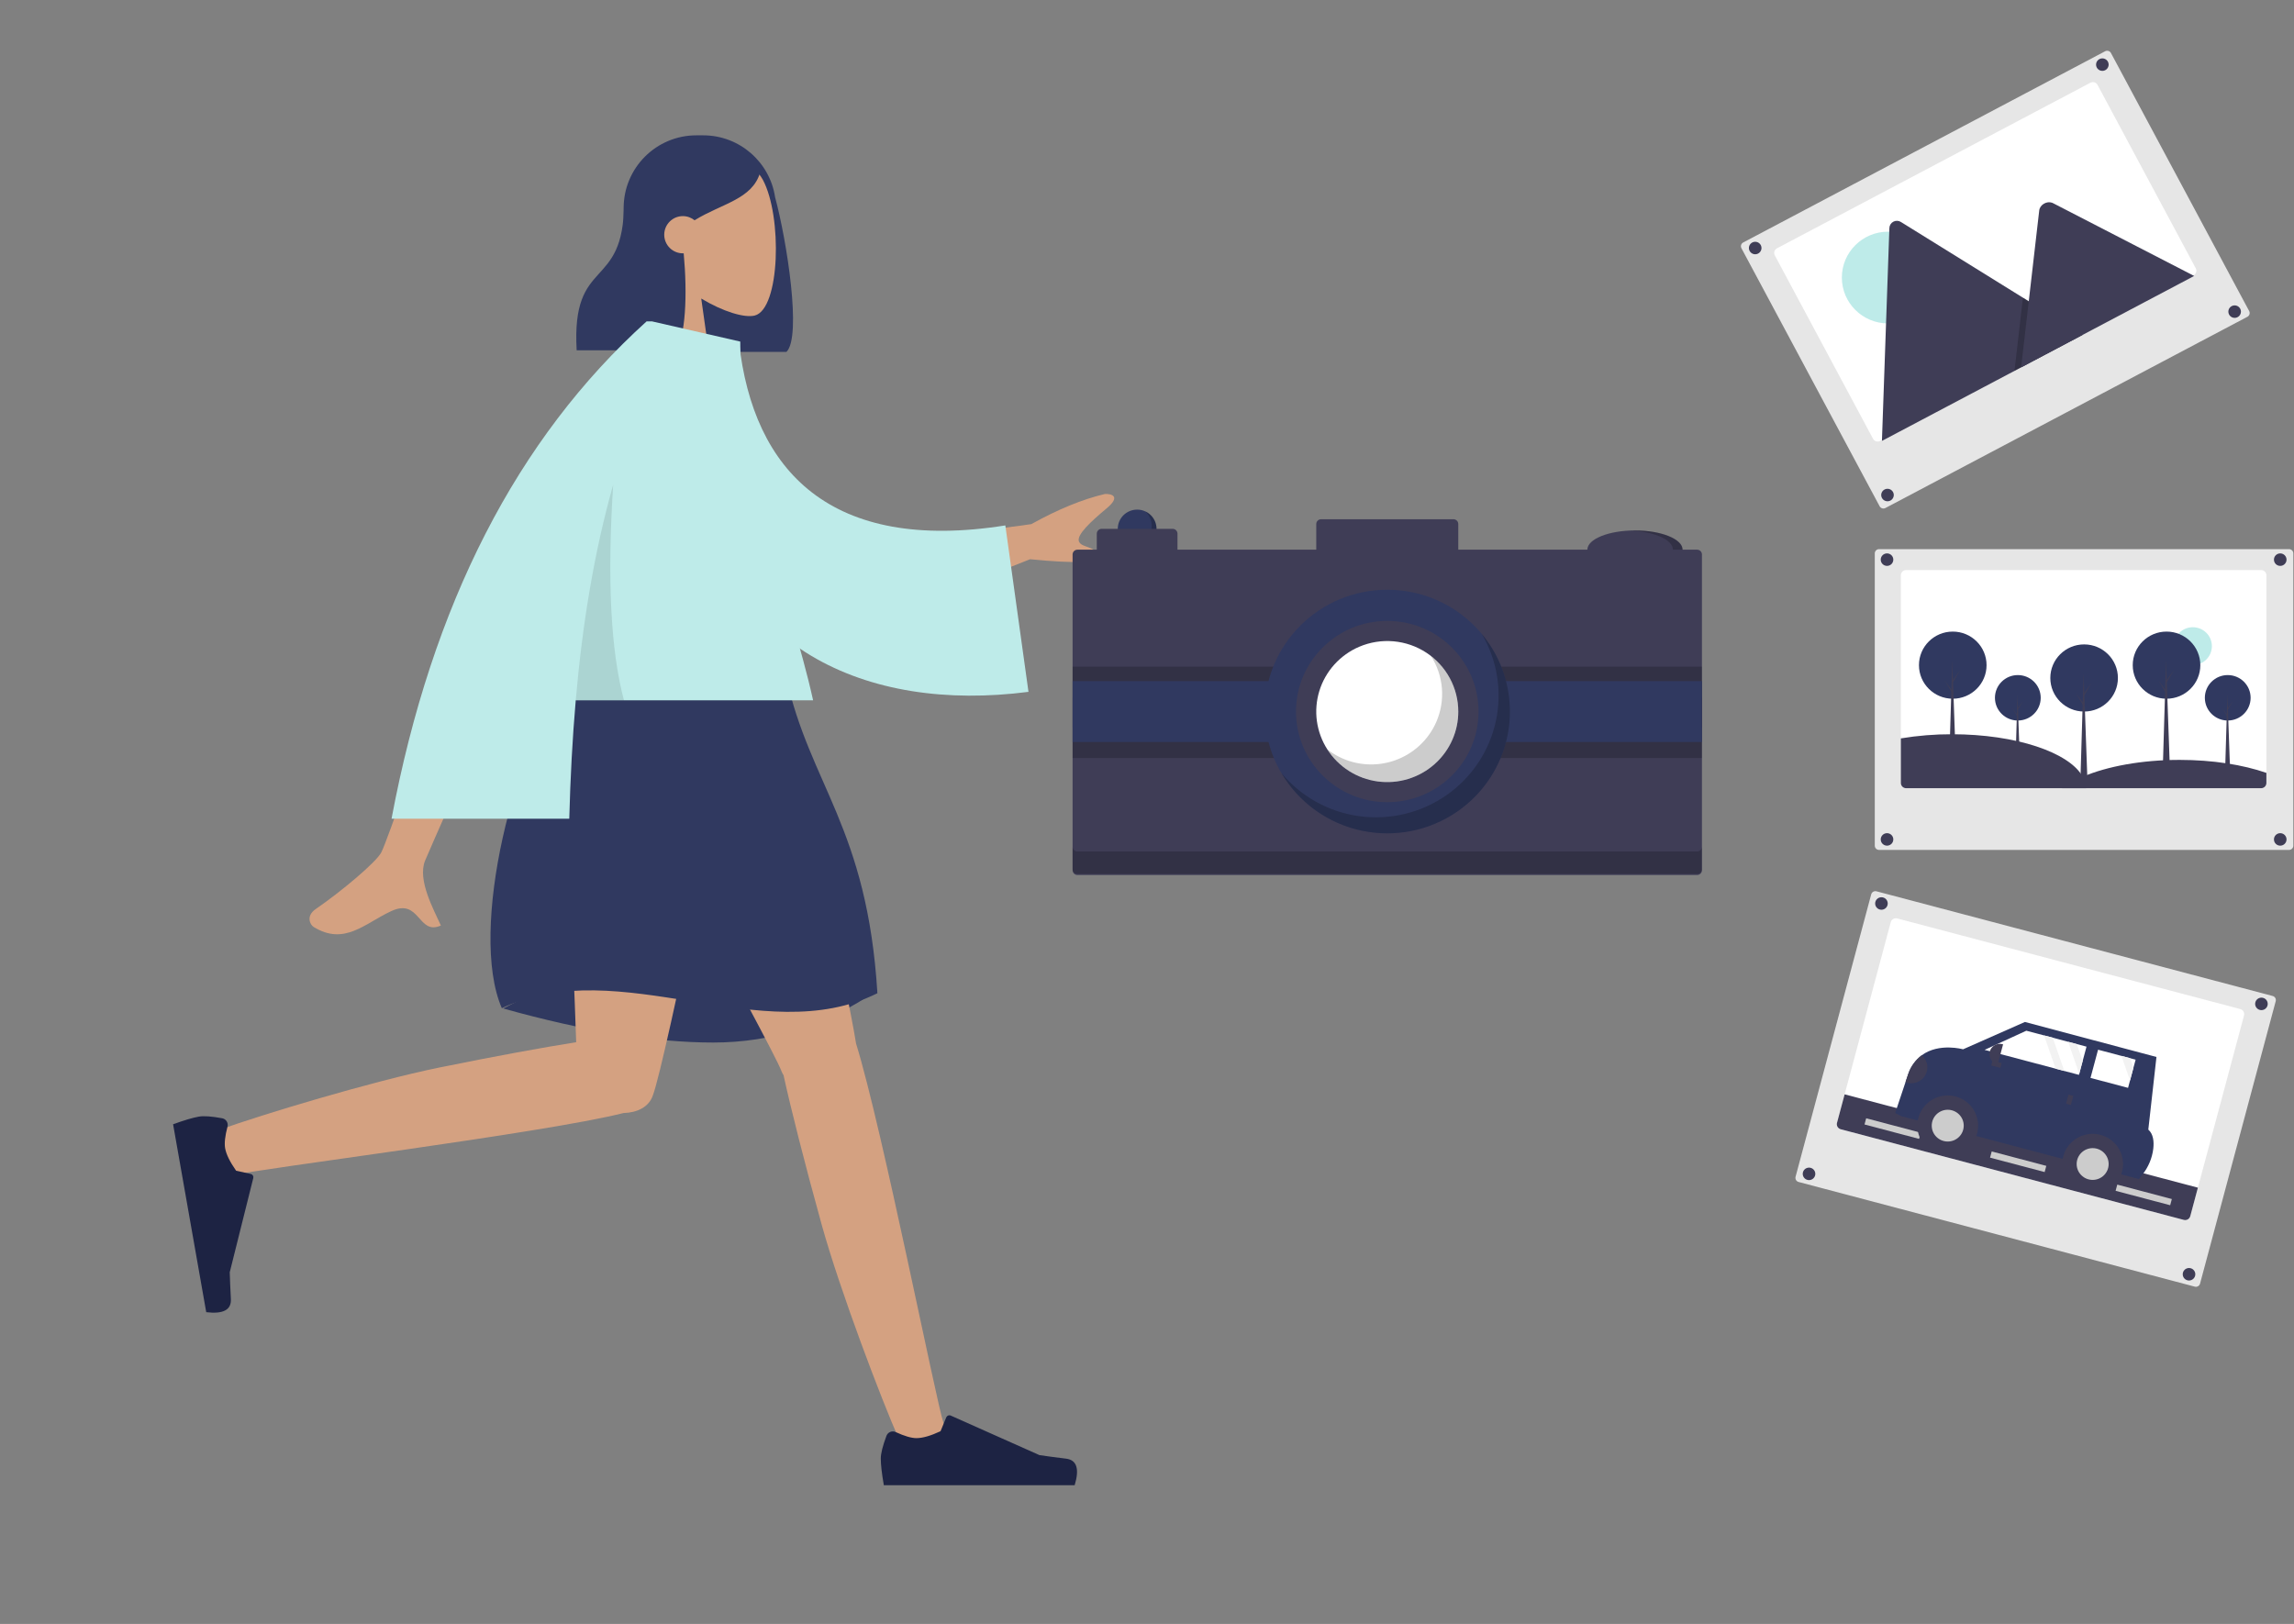 <svg width="678" height="480" viewBox="0 0 678 480" fill="none" xmlns="http://www.w3.org/2000/svg">
<rect x="0" y="0" width="678" height="480" fill="#808080" stroke="none"/>
<path fill-rule="evenodd" clip-rule="evenodd" d="M229.081 58.29C232.528 70.992 237.02 99.544 232.436 104.022H203.436C203.433 103.971 203.43 103.92 203.427 103.868C192.679 102.679 184.319 93.566 184.319 82.5V61.5C184.319 49.626 193.945 40 205.819 40H207.819C218.602 40 227.531 47.938 229.081 58.29Z" fill="#303960"/>
<path fill-rule="evenodd" clip-rule="evenodd" d="M195.581 78.49C190.973 73.081 187.854 66.453 188.376 59.026C189.877 37.625 219.667 42.333 225.462 53.134C231.257 63.935 230.568 91.333 223.079 93.263C220.092 94.033 213.73 92.147 207.254 88.244L211.319 117H187.319L195.581 78.49Z" fill="#D4A181"/>
<path fill-rule="evenodd" clip-rule="evenodd" d="M202.069 74.875C203.175 86.753 202.732 100.317 199.436 103.537H170.436C168.82 75.463 184.436 86.335 184.436 59.903C185.41 58.952 186.33 58.01 187.24 57.198L187.208 56.421C192.229 46.14 198.6 41 206.32 41C217.9 41 221.555 46.388 224.667 50.963C222.34 58.948 213.309 60.132 205.285 65.109C204.339 64.341 203.132 63.88 201.819 63.88C198.781 63.88 196.319 66.343 196.319 69.38C196.319 72.418 198.781 74.88 201.819 74.88C201.903 74.88 201.986 74.879 202.069 74.875Z" fill="#303960"/>
<path fill-rule="evenodd" clip-rule="evenodd" d="M148.727 298.088C172.716 304.798 193.413 308.153 210.818 308.153C228.224 308.153 244.39 302.986 259.319 292.653C235.843 285.766 216.51 282.323 201.319 282.323C186.128 282.323 168.597 287.578 148.727 298.088Z" fill="#303960"/>
<path fill-rule="evenodd" clip-rule="evenodd" d="M231.586 317.824C231.354 317.477 231.159 317.098 231.004 316.689C227.797 308.208 176.436 216.726 171.319 200H229.145C233.035 212.717 250.546 292.52 253.01 308.442C260.785 333.557 276.794 414.895 278.838 420.53C280.988 426.458 268.891 432.633 265.667 425.346C260.538 413.75 248.317 381.665 242.876 362.074C237.774 343.708 233.621 327.184 231.586 317.824Z" fill="#D4A181"/>
<path fill-rule="evenodd" clip-rule="evenodd" d="M184.276 328.994C160.794 334.928 74.903 345.658 69.009 347.341C62.945 349.072 57.629 336.574 65.124 333.867C77.049 329.559 109.908 319.606 129.831 315.544C145.855 312.277 160.478 309.611 170.295 308.05C169.463 280.473 165.662 214.294 168.153 200H219.319C216.929 213.707 196.729 313.718 192.974 323.729C191.783 327.302 188.228 328.882 184.276 328.994Z" fill="#D4A181"/>
<path fill-rule="evenodd" clip-rule="evenodd" d="M65.668 330.539C62.532 329.956 60.234 329.793 58.774 330.05C56.998 330.363 54.459 331.116 51.157 332.309C51.52 334.369 54.784 352.884 60.951 387.854C65.977 388.456 68.406 387.168 68.238 383.991C68.07 380.814 67.959 378.17 67.902 376.059L74.859 348.213C74.993 347.677 74.668 347.134 74.132 347C74.123 346.998 74.113 346.996 74.104 346.994L69.786 346.044C67.935 343.402 66.851 341.181 66.534 339.381C66.276 337.919 66.51 335.795 67.237 333.01L67.237 333.01C67.516 331.941 66.876 330.849 65.807 330.57C65.761 330.558 65.715 330.548 65.668 330.539Z" fill="#1D2343"/>
<path fill-rule="evenodd" clip-rule="evenodd" d="M261.997 424.402C260.878 427.388 260.319 429.623 260.319 431.106C260.319 432.909 260.619 435.54 261.22 439C263.312 439 282.113 439 317.622 439C319.088 434.154 318.241 431.539 315.084 431.152C311.926 430.766 309.302 430.417 307.214 430.106L280.999 418.419C280.494 418.194 279.903 418.421 279.678 418.925C279.674 418.934 279.671 418.942 279.667 418.951L277.982 423.039C275.059 424.403 272.683 425.085 270.855 425.085C269.37 425.085 267.32 424.485 264.703 423.285L264.703 423.285C263.699 422.825 262.512 423.266 262.052 424.27C262.032 424.313 262.014 424.357 261.997 424.402Z" fill="#1D2343"/>
<path fill-rule="evenodd" clip-rule="evenodd" d="M168.319 200C190.866 193.549 212.199 193.549 232.319 200C239.319 231.937 256.328 244.613 259.319 293.579C225.319 310.473 183.319 281.53 148.319 298.005C138.319 274.961 152.319 219.465 168.319 200Z" fill="#303960"/>
<path fill-rule="evenodd" clip-rule="evenodd" d="M265.319 160.311L304.802 154.925C312.7 150.532 319.966 147.558 326.599 146.003C328.466 145.948 331.436 146.627 327.012 150.315C322.588 154.003 318.099 158.083 318.887 160.051C319.676 162.02 323.79 161.287 324.471 164.315C324.926 166.333 318.249 166.661 304.44 165.299L272.403 178L265.319 160.311ZM141.289 169.45L163.186 169.532C139.175 223.566 126.655 251.857 125.627 254.406C123.313 260.14 128.209 268.874 130.303 273.567C123.483 276.619 124.21 265.317 115.607 269.319C107.754 272.973 101.78 279.592 92.708 273.994C91.592 273.306 90.37 270.715 93.323 268.69C100.681 263.645 111.284 254.815 112.717 251.908C114.67 247.945 124.194 220.459 141.289 169.45Z" fill="#D4A181"/>
<path fill-rule="evenodd" clip-rule="evenodd" d="M201.268 100L218.413 101.142C222.636 139.343 245.635 163.473 297.13 155.304L303.971 204.499C255.842 210.719 213.632 191.45 204.981 139.278C202.742 125.773 200.974 111.718 201.268 100Z" fill="#BEEBE9"/>
<path fill-rule="evenodd" clip-rule="evenodd" d="M192.81 95.016L218.786 100.965C218.786 145.644 233.019 174.15 240.319 207H170.162C169.174 218.351 168.567 230.018 168.251 242H115.72C127.624 178.664 152.749 129.664 191.095 95H192.796L192.81 95.016Z" fill="#BEEBE9"/>
<path fill-rule="evenodd" clip-rule="evenodd" d="M181.231 143.259C179.423 171.101 180.487 192.347 184.421 207H170.162C172.12 184.514 175.575 163.267 181.231 143.259V143.259Z" fill="black" fill-opacity="0.1"/>
<g clip-path="url(#clip0)">
<path d="M555.363 162.316C555.027 162.316 554.705 162.449 554.467 162.685C554.23 162.921 554.096 163.24 554.096 163.574V249.962C554.096 250.295 554.23 250.615 554.467 250.851C554.705 251.087 555.027 251.22 555.363 251.22H676.534C676.87 251.22 677.192 251.087 677.43 250.851C677.667 250.615 677.801 250.295 677.801 249.962V163.574C677.801 163.24 677.667 162.921 677.43 162.685C677.192 162.449 676.87 162.316 676.534 162.316H555.363Z" fill="#E6E6E6"/>
<path d="M669.842 170.042V231.436C669.842 231.846 669.679 232.238 669.387 232.528C669.095 232.818 668.7 232.98 668.288 232.98H563.36C563.286 232.981 563.213 232.975 563.14 232.961C562.77 232.909 562.431 232.727 562.186 232.446C561.941 232.166 561.805 231.807 561.805 231.436V170.042C561.805 169.633 561.969 169.24 562.26 168.95C562.552 168.661 562.947 168.498 563.36 168.498H668.288C668.7 168.498 669.095 168.661 669.387 168.95C669.679 169.24 669.842 169.633 669.842 170.042V170.042Z" fill="white"/>
<path d="M648.094 196.593C651.207 196.593 653.731 194.087 653.731 190.994C653.731 187.902 651.207 185.396 648.094 185.396C644.981 185.396 642.457 187.902 642.457 190.994C642.457 194.087 644.981 196.593 648.094 196.593Z" fill="#BEEBE9"/>
<path d="M557.717 167.266C558.743 167.266 559.575 166.439 559.575 165.42C559.575 164.401 558.743 163.574 557.717 163.574C556.69 163.574 555.858 164.401 555.858 165.42C555.858 166.439 556.69 167.266 557.717 167.266Z" fill="#3F3D56"/>
<path d="M673.932 167.266C674.959 167.266 675.791 166.439 675.791 165.42C675.791 164.401 674.959 163.574 673.932 163.574C672.906 163.574 672.074 164.401 672.074 165.42C672.074 166.439 672.906 167.266 673.932 167.266Z" fill="#3F3D56"/>
<path d="M557.717 249.962C558.743 249.962 559.575 249.135 559.575 248.116C559.575 247.096 558.743 246.27 557.717 246.27C556.69 246.27 555.858 247.096 555.858 248.116C555.858 249.135 556.69 249.962 557.717 249.962Z" fill="#3F3D56"/>
<path d="M673.932 249.962C674.959 249.962 675.791 249.135 675.791 248.116C675.791 247.096 674.959 246.27 673.932 246.27C672.906 246.27 672.074 247.096 672.074 248.116C672.074 249.135 672.906 249.962 673.932 249.962Z" fill="#3F3D56"/>
<path d="M596.376 212.973C600.111 212.973 603.139 209.966 603.139 206.256C603.139 202.546 600.111 199.539 596.376 199.539C592.64 199.539 589.612 202.546 589.612 206.256C589.612 209.966 592.64 212.973 596.376 212.973Z" fill="#303960"/>
<path d="M597.027 226.489H595.642L596.274 205.244L597.027 226.489Z" fill="#3F3D56"/>
<path d="M596.396 209.271L597.883 207.227L596.375 209.777L596.213 209.493L596.396 209.271Z" fill="#3F3D56"/>
<path d="M596.233 211.335L594.746 209.291L596.253 211.84L596.416 211.557L596.233 211.335Z" fill="#3F3D56"/>
<path d="M658.415 212.973C662.15 212.973 665.178 209.966 665.178 206.256C665.178 202.546 662.15 199.539 658.415 199.539C654.68 199.539 651.652 202.546 651.652 206.256C651.652 209.966 654.68 212.973 658.415 212.973Z" fill="#303960"/>
<path d="M659.066 226.489H657.681L658.313 205.244L659.066 226.489Z" fill="#3F3D56"/>
<path d="M658.435 209.271L659.922 207.227L658.415 209.777L658.252 209.493L658.435 209.271Z" fill="#3F3D56"/>
<path d="M658.272 211.335L656.785 209.291L658.292 211.84L658.456 211.557L658.272 211.335Z" fill="#3F3D56"/>
<path d="M615.967 210.317C621.484 210.317 625.956 205.876 625.956 200.396C625.956 194.917 621.484 190.475 615.967 190.475C610.451 190.475 605.979 194.917 605.979 200.396C605.979 205.876 610.451 210.317 615.967 210.317Z" fill="#303960"/>
<path d="M616.93 230.279H614.884L615.817 198.902L616.93 230.279Z" fill="#3F3D56"/>
<path d="M615.997 204.849L618.194 201.831L615.967 205.596L615.727 205.177L615.997 204.849Z" fill="#3F3D56"/>
<path d="M615.757 207.897L613.56 204.878L615.787 208.644L616.027 208.226L615.757 207.897Z" fill="#3F3D56"/>
<path d="M640.326 206.528C645.843 206.528 650.315 202.086 650.315 196.607C650.315 191.127 645.843 186.685 640.326 186.685C634.81 186.685 630.338 191.127 630.338 196.607C630.338 202.086 634.81 206.528 640.326 206.528Z" fill="#303960"/>
<path d="M641.289 226.489H639.243L640.176 195.112L641.289 226.489Z" fill="#3F3D56"/>
<path d="M640.356 201.059L642.552 198.041L640.326 201.806L640.086 201.388L640.356 201.059Z" fill="#3F3D56"/>
<path d="M640.116 204.107L637.919 201.089L640.146 204.854L640.386 204.436L640.116 204.107Z" fill="#3F3D56"/>
<path d="M577.145 206.528C582.662 206.528 587.134 202.086 587.134 196.607C587.134 191.127 582.662 186.685 577.145 186.685C571.628 186.685 567.156 191.127 567.156 196.607C567.156 202.086 571.628 206.528 577.145 206.528Z" fill="#303960"/>
<path d="M578.108 226.489H576.062L576.995 195.112L578.108 226.489Z" fill="#3F3D56"/>
<path d="M577.175 201.059L579.371 198.041L577.145 201.806L576.904 201.388L577.175 201.059Z" fill="#3F3D56"/>
<path d="M576.935 204.107L574.738 201.089L576.965 204.854L577.205 204.436L576.935 204.107Z" fill="#3F3D56"/>
<path d="M616.525 232.98H563.36C563.286 232.981 563.213 232.975 563.14 232.961C562.77 232.909 562.431 232.727 562.186 232.446C561.941 232.166 561.805 231.807 561.805 231.436V218.252C566.808 217.425 571.871 217.016 576.943 217.03C595.816 217.03 611.603 222.402 615.561 229.593C616.159 230.626 616.49 231.79 616.525 232.98V232.98Z" fill="#3F3D56"/>
<path d="M669.842 228.447V231.436C669.842 231.846 669.679 232.238 669.387 232.528C669.095 232.818 668.7 232.98 668.288 232.98H609.466C611.358 231.619 613.404 230.483 615.561 229.593C622.768 226.524 632.932 224.61 644.192 224.61C653.979 224.61 662.932 226.05 669.842 228.447Z" fill="#3F3D56"/>
<path d="M622.781 15C622.574 15 622.37 15.051 622.188 15.148L515.209 71.668C514.913 71.825 514.691 72.093 514.593 72.412C514.495 72.731 514.529 73.075 514.686 73.37L555.531 149.639C555.689 149.933 555.959 150.153 556.28 150.251C556.601 150.348 556.948 150.315 557.245 150.159L664.224 93.639C664.52 93.482 664.741 93.215 664.84 92.895C664.938 92.576 664.904 92.232 664.747 91.937L623.901 15.668C623.823 15.522 623.717 15.393 623.589 15.287C623.46 15.182 623.312 15.103 623.153 15.056C623.032 15.019 622.907 15 622.781 15V15Z" fill="#E6E6E6"/>
<path d="M619.934 25.09L648.961 79.291C649.057 79.47 649.117 79.666 649.137 79.868C649.156 80.07 649.136 80.275 649.076 80.469C649.016 80.663 648.919 80.843 648.789 81C648.659 81.156 648.499 81.286 648.318 81.382L555.682 130.324C555.617 130.359 555.548 130.389 555.477 130.413C555.126 130.539 554.74 130.534 554.391 130.401C554.042 130.267 553.753 130.013 553.578 129.685L524.55 75.484C524.454 75.305 524.395 75.109 524.375 74.907C524.356 74.705 524.376 74.501 524.436 74.307C524.496 74.112 524.593 73.932 524.723 73.775C524.853 73.619 525.013 73.489 525.194 73.394L617.829 24.451C618.01 24.356 618.207 24.297 618.411 24.277C618.614 24.258 618.82 24.278 619.015 24.338C619.21 24.397 619.392 24.494 619.55 24.623C619.708 24.752 619.838 24.911 619.934 25.09V25.09Z" fill="white"/>
<path d="M558.018 95.598C565.558 95.598 571.671 89.527 571.671 82.038C571.671 74.549 565.558 68.478 558.018 68.478C550.478 68.478 544.366 74.549 544.366 82.038C544.366 89.527 550.478 95.598 558.018 95.598Z" fill="#BEEBE9"/>
<path d="M615.573 98.96L556.444 130.2C556.371 130.24 556.294 130.273 556.214 130.299L558.413 67.412C558.423 67.022 558.537 66.642 558.744 66.311C558.95 65.979 559.242 65.708 559.588 65.525C559.935 65.341 560.324 65.253 560.716 65.268C561.109 65.284 561.49 65.402 561.821 65.611L597.881 87.983L599.607 89.053L615.573 98.96Z" fill="#3F3D56"/>
<path opacity="0.2" d="M615.573 98.961L595.385 109.626L597.638 90.093L597.8 88.686L597.881 87.983L599.607 89.053L615.573 98.961Z" fill="black"/>
<path d="M648.496 81.566L597.354 108.586L599.607 89.053L599.769 87.646L602.704 62.19C602.897 60.522 604.893 59.37 606.46 59.911C606.565 59.948 606.669 59.992 606.769 60.043L648.496 81.566Z" fill="#3F3D56"/>
<path d="M518.755 75.156C519.782 75.156 520.614 74.33 520.614 73.311C520.614 72.291 519.782 71.465 518.755 71.465C517.729 71.465 516.897 72.291 516.897 73.311C516.897 74.33 517.729 75.156 518.755 75.156Z" fill="#3F3D56"/>
<path d="M621.358 20.948C622.385 20.948 623.217 20.122 623.217 19.102C623.217 18.083 622.385 17.256 621.358 17.256C620.332 17.256 619.5 18.083 619.5 19.102C619.5 20.122 620.332 20.948 621.358 20.948Z" fill="#3F3D56"/>
<path d="M557.856 148.166C558.882 148.166 559.714 147.34 559.714 146.32C559.714 145.301 558.882 144.474 557.856 144.474C556.829 144.474 555.997 145.301 555.997 146.32C555.997 147.34 556.829 148.166 557.856 148.166Z" fill="#3F3D56"/>
<path d="M660.459 93.958C661.485 93.958 662.317 93.131 662.317 92.112C662.317 91.092 661.485 90.266 660.459 90.266C659.432 90.266 658.6 91.092 658.6 92.112C658.6 93.131 659.432 93.958 660.459 93.958Z" fill="#3F3D56"/>
<path d="M648.684 380.31C649.009 380.395 649.354 380.349 649.645 380.182C649.936 380.014 650.147 379.739 650.234 379.417L672.594 295.933C672.68 295.61 672.634 295.267 672.465 294.978C672.297 294.689 672.02 294.479 671.695 294.393L554.596 263.453C554.271 263.368 553.925 263.414 553.634 263.581C553.344 263.749 553.132 264.024 553.045 264.346L530.686 347.83C530.644 347.99 530.633 348.157 530.655 348.321C530.677 348.484 530.731 348.642 530.815 348.785C530.898 348.928 531.009 349.053 531.141 349.154C531.274 349.254 531.424 349.328 531.585 349.37L648.684 380.31Z" fill="#E6E6E6"/>
<path d="M663.228 300.151L647.338 359.482C647.232 359.878 646.972 360.215 646.615 360.421C646.258 360.626 645.834 360.683 645.436 360.577L544.034 333.785C543.963 333.768 543.894 333.743 543.827 333.711C543.483 333.566 543.203 333.303 543.038 332.97C542.874 332.636 542.836 332.255 542.931 331.896L558.822 272.565C558.928 272.17 559.188 271.832 559.545 271.626C559.901 271.421 560.326 271.365 560.724 271.47L662.125 298.262C662.524 298.367 662.864 298.625 663.071 298.98C663.278 299.334 663.334 299.755 663.228 300.151V300.151Z" fill="white"/>
<path d="M649.595 351.054L647.338 359.482C647.232 359.878 646.972 360.215 646.615 360.421C646.259 360.626 645.834 360.682 645.436 360.577L544.034 333.785C543.963 333.767 543.894 333.743 543.827 333.711C543.483 333.566 543.203 333.303 543.038 332.97C542.874 332.636 542.836 332.255 542.931 331.896L545.189 323.468L649.595 351.054Z" fill="#3F3D56"/>
<path d="M604.792 344.608L588.659 340.346L588.169 342.177L604.301 346.439L604.792 344.608Z" fill="#CCCCCC"/>
<path d="M567.688 334.805L551.556 330.542L551.065 332.373L567.197 336.636L567.688 334.805Z" fill="#CCCCCC"/>
<path d="M641.895 354.412L625.763 350.149L625.273 351.98L641.405 356.243L641.895 354.412Z" fill="#CCCCCC"/>
<path d="M556.067 268.901C557.094 268.901 557.926 268.074 557.926 267.055C557.926 266.035 557.094 265.209 556.067 265.209C555.041 265.209 554.209 266.035 554.209 267.055C554.209 268.074 555.041 268.901 556.067 268.901Z" fill="#3F3D56"/>
<path d="M668.377 298.575C669.404 298.575 670.236 297.748 670.236 296.729C670.236 295.709 669.404 294.883 668.377 294.883C667.351 294.883 666.519 295.709 666.519 296.729C666.519 297.748 667.351 298.575 668.377 298.575Z" fill="#3F3D56"/>
<path d="M534.663 348.817C535.69 348.817 536.522 347.991 536.522 346.971C536.522 345.952 535.69 345.125 534.663 345.125C533.637 345.125 532.805 345.952 532.805 346.971C532.805 347.991 533.637 348.817 534.663 348.817Z" fill="#3F3D56"/>
<path d="M646.973 378.491C648 378.491 648.832 377.665 648.832 376.645C648.832 375.626 648 374.799 646.973 374.799C645.947 374.799 645.115 375.626 645.115 376.645C645.115 377.665 645.947 378.491 646.973 378.491Z" fill="#3F3D56"/>
<path d="M624.659 347.209L633.624 349.583L634.003 348.17L625.039 345.796L624.659 347.209Z" fill="#3F3D56"/>
<path d="M560.126 328.985L561.862 329.898L632.157 348.512L633.181 347.216C634.956 344.997 636.075 342.333 636.413 339.52C636.651 337.419 636.43 335.211 634.941 333.883L637.349 312.42L598.471 302.073L580.193 310.153C580.193 310.153 573.128 308.151 567.995 311.9C566.129 313.306 564.732 315.237 563.986 317.442L563.17 319.883L560.126 328.985Z" fill="#303960"/>
<path d="M575.66 341.642C580.622 341.642 584.644 337.647 584.644 332.719C584.644 327.792 580.622 323.797 575.66 323.797C570.699 323.797 566.677 327.792 566.677 332.719C566.677 337.647 570.699 341.642 575.66 341.642Z" fill="#3F3D56"/>
<path d="M575.66 337.415C578.272 337.415 580.388 335.313 580.388 332.719C580.388 330.126 578.272 328.023 575.66 328.023C573.049 328.023 570.932 330.126 570.932 332.719C570.932 335.313 573.049 337.415 575.66 337.415Z" fill="#CCCCCC"/>
<path d="M618.492 352.983C623.453 352.983 627.475 348.988 627.475 344.061C627.475 339.133 623.453 335.138 618.492 335.138C613.531 335.138 609.509 339.133 609.509 344.061C609.509 348.988 613.531 352.983 618.492 352.983Z" fill="#3F3D56"/>
<path d="M618.492 348.757C621.103 348.757 623.22 346.654 623.22 344.061C623.22 341.467 621.103 339.365 618.492 339.365C615.881 339.365 613.764 341.467 613.764 344.061C613.764 346.654 615.881 348.757 618.492 348.757Z" fill="#CCCCCC"/>
<path d="M586.55 310.324L607.548 315.881L610.111 316.559L614.439 317.706L614.523 317.392L615.539 313.612L616.678 309.368L613.799 308.607L611.236 307.927L606.696 306.724L604.132 306.047L598.891 304.659L586.55 310.324Z" fill="white"/>
<path d="M617.855 318.611L628.953 321.55L629.535 319.387L630.547 315.608L631.192 313.213L629.567 312.783L627.004 312.103L620.091 310.273L617.855 318.611Z" fill="white"/>
<path d="M610.627 326.236L612.05 326.613L612.771 323.928L611.348 323.551L610.627 326.236Z" fill="#3F3D56"/>
<path d="M591.217 315.645L591.596 314.232L588.892 313.516L588.513 314.929L591.217 315.645Z" fill="#3F3D56"/>
<path d="M590.433 314.59L590.276 314.549C589.488 314.34 588.815 313.828 588.406 313.127C587.997 312.425 587.885 311.591 588.095 310.807V310.807C588.306 310.024 588.821 309.356 589.527 308.949C590.233 308.543 591.073 308.432 591.862 308.641L592.019 308.682L590.433 314.59Z" fill="#3F3D56"/>
<path d="M563.17 319.883C564.215 320.283 565.369 320.305 566.428 319.943C567.488 319.582 568.385 318.861 568.961 317.907C569.538 316.953 569.757 315.827 569.58 314.728C569.403 313.63 568.842 312.628 567.995 311.9C566.129 313.306 564.732 315.237 563.986 317.442L563.17 319.883Z" fill="#3F3D56"/>
<path d="M611.236 307.927L614.523 317.392L615.539 313.612L613.799 308.607L611.236 307.927Z" fill="#F2F2F2"/>
<path d="M627.004 312.103L629.535 319.387L630.547 315.607L629.567 312.783L627.004 312.103Z" fill="#F2F2F2"/>
<path d="M604.132 306.047L607.548 315.881L610.111 316.559L606.696 306.724L604.132 306.047Z" fill="#F2F2F2"/>
<path d="M336.086 162.001C339.247 162.001 341.809 159.456 341.809 156.317C341.809 153.177 339.247 150.632 336.086 150.632C332.925 150.632 330.362 153.177 330.362 156.317C330.362 159.456 332.925 162.001 336.086 162.001Z" fill="#303960"/>
<path opacity="0.2" d="M338.502 151.169C339.516 152.082 340.168 153.326 340.337 154.675C340.506 156.025 340.182 157.39 339.424 158.522C338.665 159.654 337.523 160.478 336.204 160.844C334.886 161.21 333.479 161.094 332.239 160.517C332.848 161.069 333.57 161.483 334.355 161.731C335.141 161.979 335.971 162.056 336.789 161.956C337.607 161.857 338.393 161.582 339.094 161.152C339.796 160.722 340.395 160.147 340.852 159.465C341.308 158.784 341.611 158.013 341.739 157.204C341.868 156.395 341.819 155.569 341.595 154.781C341.372 153.993 340.98 153.262 340.446 152.639C339.912 152.015 339.249 151.514 338.502 151.169V151.169Z" fill="black"/>
<path d="M483.223 168.16C490.994 168.16 497.293 165.615 497.293 162.475C497.293 159.336 490.994 156.79 483.223 156.79C475.453 156.79 469.153 159.336 469.153 162.475C469.153 165.615 475.453 168.16 483.223 168.16Z" fill="#3F3D56"/>
<path opacity="0.2" d="M483.223 156.79C482.74 156.79 482.263 156.8 481.793 156.82C488.891 157.109 494.432 159.531 494.432 162.475C494.432 165.42 488.891 167.841 481.793 168.131C482.263 168.15 482.74 168.16 483.223 168.16C490.994 168.16 497.293 165.615 497.293 162.475C497.293 159.336 490.994 156.79 483.223 156.79Z" fill="black"/>
<path d="M501.586 162.475H430.998V154.896C430.998 154.519 430.847 154.157 430.579 153.891C430.31 153.624 429.946 153.474 429.567 153.474H390.457C390.078 153.474 389.714 153.624 389.446 153.891C389.177 154.157 389.026 154.519 389.026 154.896V162.475H348.009V157.738C348.009 157.361 347.858 157 347.59 156.733C347.322 156.467 346.958 156.317 346.578 156.317H325.593C325.213 156.317 324.849 156.467 324.581 156.733C324.313 157 324.162 157.361 324.162 157.738V162.475H318.439C318.251 162.475 318.064 162.511 317.891 162.583C317.717 162.654 317.559 162.759 317.426 162.891C317.293 163.023 317.188 163.18 317.116 163.352C317.044 163.525 317.007 163.71 317.008 163.896V257.219C317.007 257.406 317.044 257.591 317.116 257.763C317.188 257.936 317.293 258.092 317.426 258.224C317.559 258.356 317.717 258.461 317.891 258.532C318.064 258.604 318.251 258.64 318.439 258.64H501.586C501.773 258.64 501.96 258.604 502.133 258.532C502.307 258.461 502.465 258.356 502.598 258.224C502.731 258.092 502.836 257.936 502.908 257.763C502.98 257.591 503.017 257.406 503.016 257.219V163.896C503.017 163.71 502.98 163.525 502.908 163.352C502.836 163.18 502.731 163.023 502.598 162.891C502.465 162.759 502.307 162.654 502.133 162.583C501.96 162.511 501.773 162.475 501.586 162.475V162.475Z" fill="#3F3D56"/>
<path opacity="0.2" d="M501.578 251.68H318.431C318.243 251.681 318.057 251.644 317.883 251.573C317.709 251.501 317.551 251.397 317.419 251.265C317.286 251.133 317.18 250.976 317.108 250.803C317.037 250.631 317 250.446 317 250.259V256.891C317 257.078 317.037 257.263 317.108 257.435C317.18 257.608 317.286 257.765 317.419 257.897C317.551 258.029 317.709 258.133 317.883 258.205C318.057 258.276 318.243 258.313 318.431 258.312H501.578C501.766 258.313 501.952 258.276 502.126 258.205C502.299 258.133 502.457 258.029 502.59 257.897C502.723 257.765 502.828 257.608 502.9 257.435C502.972 257.263 503.009 257.078 503.009 256.891V250.259C503.009 250.446 502.972 250.631 502.9 250.803C502.828 250.976 502.723 251.133 502.59 251.265C502.457 251.397 502.299 251.501 502.126 251.573C501.952 251.644 501.766 251.681 501.578 251.68Z" fill="black"/>
<path opacity="0.2" d="M503.016 206.057H317.008V224.059H503.016V206.057Z" fill="black"/>
<path opacity="0.2" d="M503.016 197.057H317.008V215.058H503.016V197.057Z" fill="black"/>
<path d="M503.016 201.32H317.008V219.321H503.016V201.32Z" fill="#303960"/>
<path d="M410.012 246.323C430.031 246.323 446.26 230.204 446.26 210.321C446.26 190.437 430.031 174.318 410.012 174.318C389.993 174.318 373.764 190.437 373.764 210.321C373.764 230.204 389.993 246.323 410.012 246.323Z" fill="#303960"/>
<path opacity="0.2" d="M437.933 187.362C442.544 195.165 444.028 204.407 442.089 213.247C440.151 222.088 434.932 229.879 427.471 235.07C420.01 240.262 410.855 242.473 401.827 241.263C392.8 240.053 384.562 235.512 378.753 228.542C381.286 232.83 384.686 236.55 388.739 239.468C392.791 242.386 397.408 244.439 402.299 245.497C407.189 246.555 412.248 246.596 417.155 245.617C422.062 244.637 426.712 242.659 430.811 239.806C434.911 236.954 438.371 233.289 440.974 229.042C443.577 224.796 445.266 220.06 445.935 215.133C446.604 210.206 446.238 205.195 444.861 200.416C443.484 195.636 441.125 191.192 437.933 187.362V187.362Z" fill="black"/>
<path d="M410.012 237.113C424.91 237.113 436.987 225.118 436.987 210.321C436.987 195.524 424.91 183.528 410.012 183.528C395.114 183.528 383.037 195.524 383.037 210.321C383.037 225.118 395.114 237.113 410.012 237.113Z" fill="#3F3D56"/>
<path d="M430.998 210.321C431.002 213.15 430.423 215.951 429.295 218.549C428.691 219.951 427.931 221.281 427.03 222.514C425.252 224.964 422.96 227 420.312 228.483C417.663 229.966 414.722 230.86 411.692 231.102C408.662 231.345 405.615 230.931 402.762 229.888C399.908 228.846 397.317 227.2 395.168 225.065C393.018 222.93 391.361 220.356 390.312 217.522C389.262 214.689 388.845 211.662 389.089 208.652C389.333 205.643 390.233 202.721 391.726 200.091C393.219 197.461 395.27 195.184 397.736 193.418C398.978 192.523 400.317 191.768 401.728 191.168C404.92 189.807 408.403 189.253 411.864 189.558C415.324 189.863 418.655 191.016 421.556 192.915C424.457 194.813 426.839 197.397 428.487 200.435C430.135 203.473 430.998 206.87 430.998 210.321V210.321Z" fill="white"/>
<path opacity="0.2" d="M430.774 207.284C429.991 201.984 427.182 197.189 422.929 193.894C424.772 196.76 425.881 200.03 426.159 203.419C426.437 206.809 425.877 210.214 424.526 213.338C423.922 214.74 423.162 216.07 422.26 217.303C420.609 219.579 418.512 221.499 416.096 222.95C413.679 224.401 410.993 225.352 408.197 225.746C405.401 226.141 402.554 225.971 399.827 225.246C397.099 224.521 394.547 223.257 392.323 221.528C394.163 224.397 396.683 226.775 399.662 228.454C402.641 230.133 405.989 231.062 409.413 231.159C412.837 231.256 416.233 230.519 419.304 229.012C422.374 227.505 425.027 225.274 427.03 222.514C427.931 221.281 428.691 219.951 429.295 218.549C430.828 215.003 431.34 211.103 430.774 207.284V207.284Z" fill="black"/>
</g>
<defs>
<clipPath id="clip0">
<rect x="317" y="15" width="360.801" height="365.352" rx="20" fill="white"/>
</clipPath>
</defs>
</svg>

